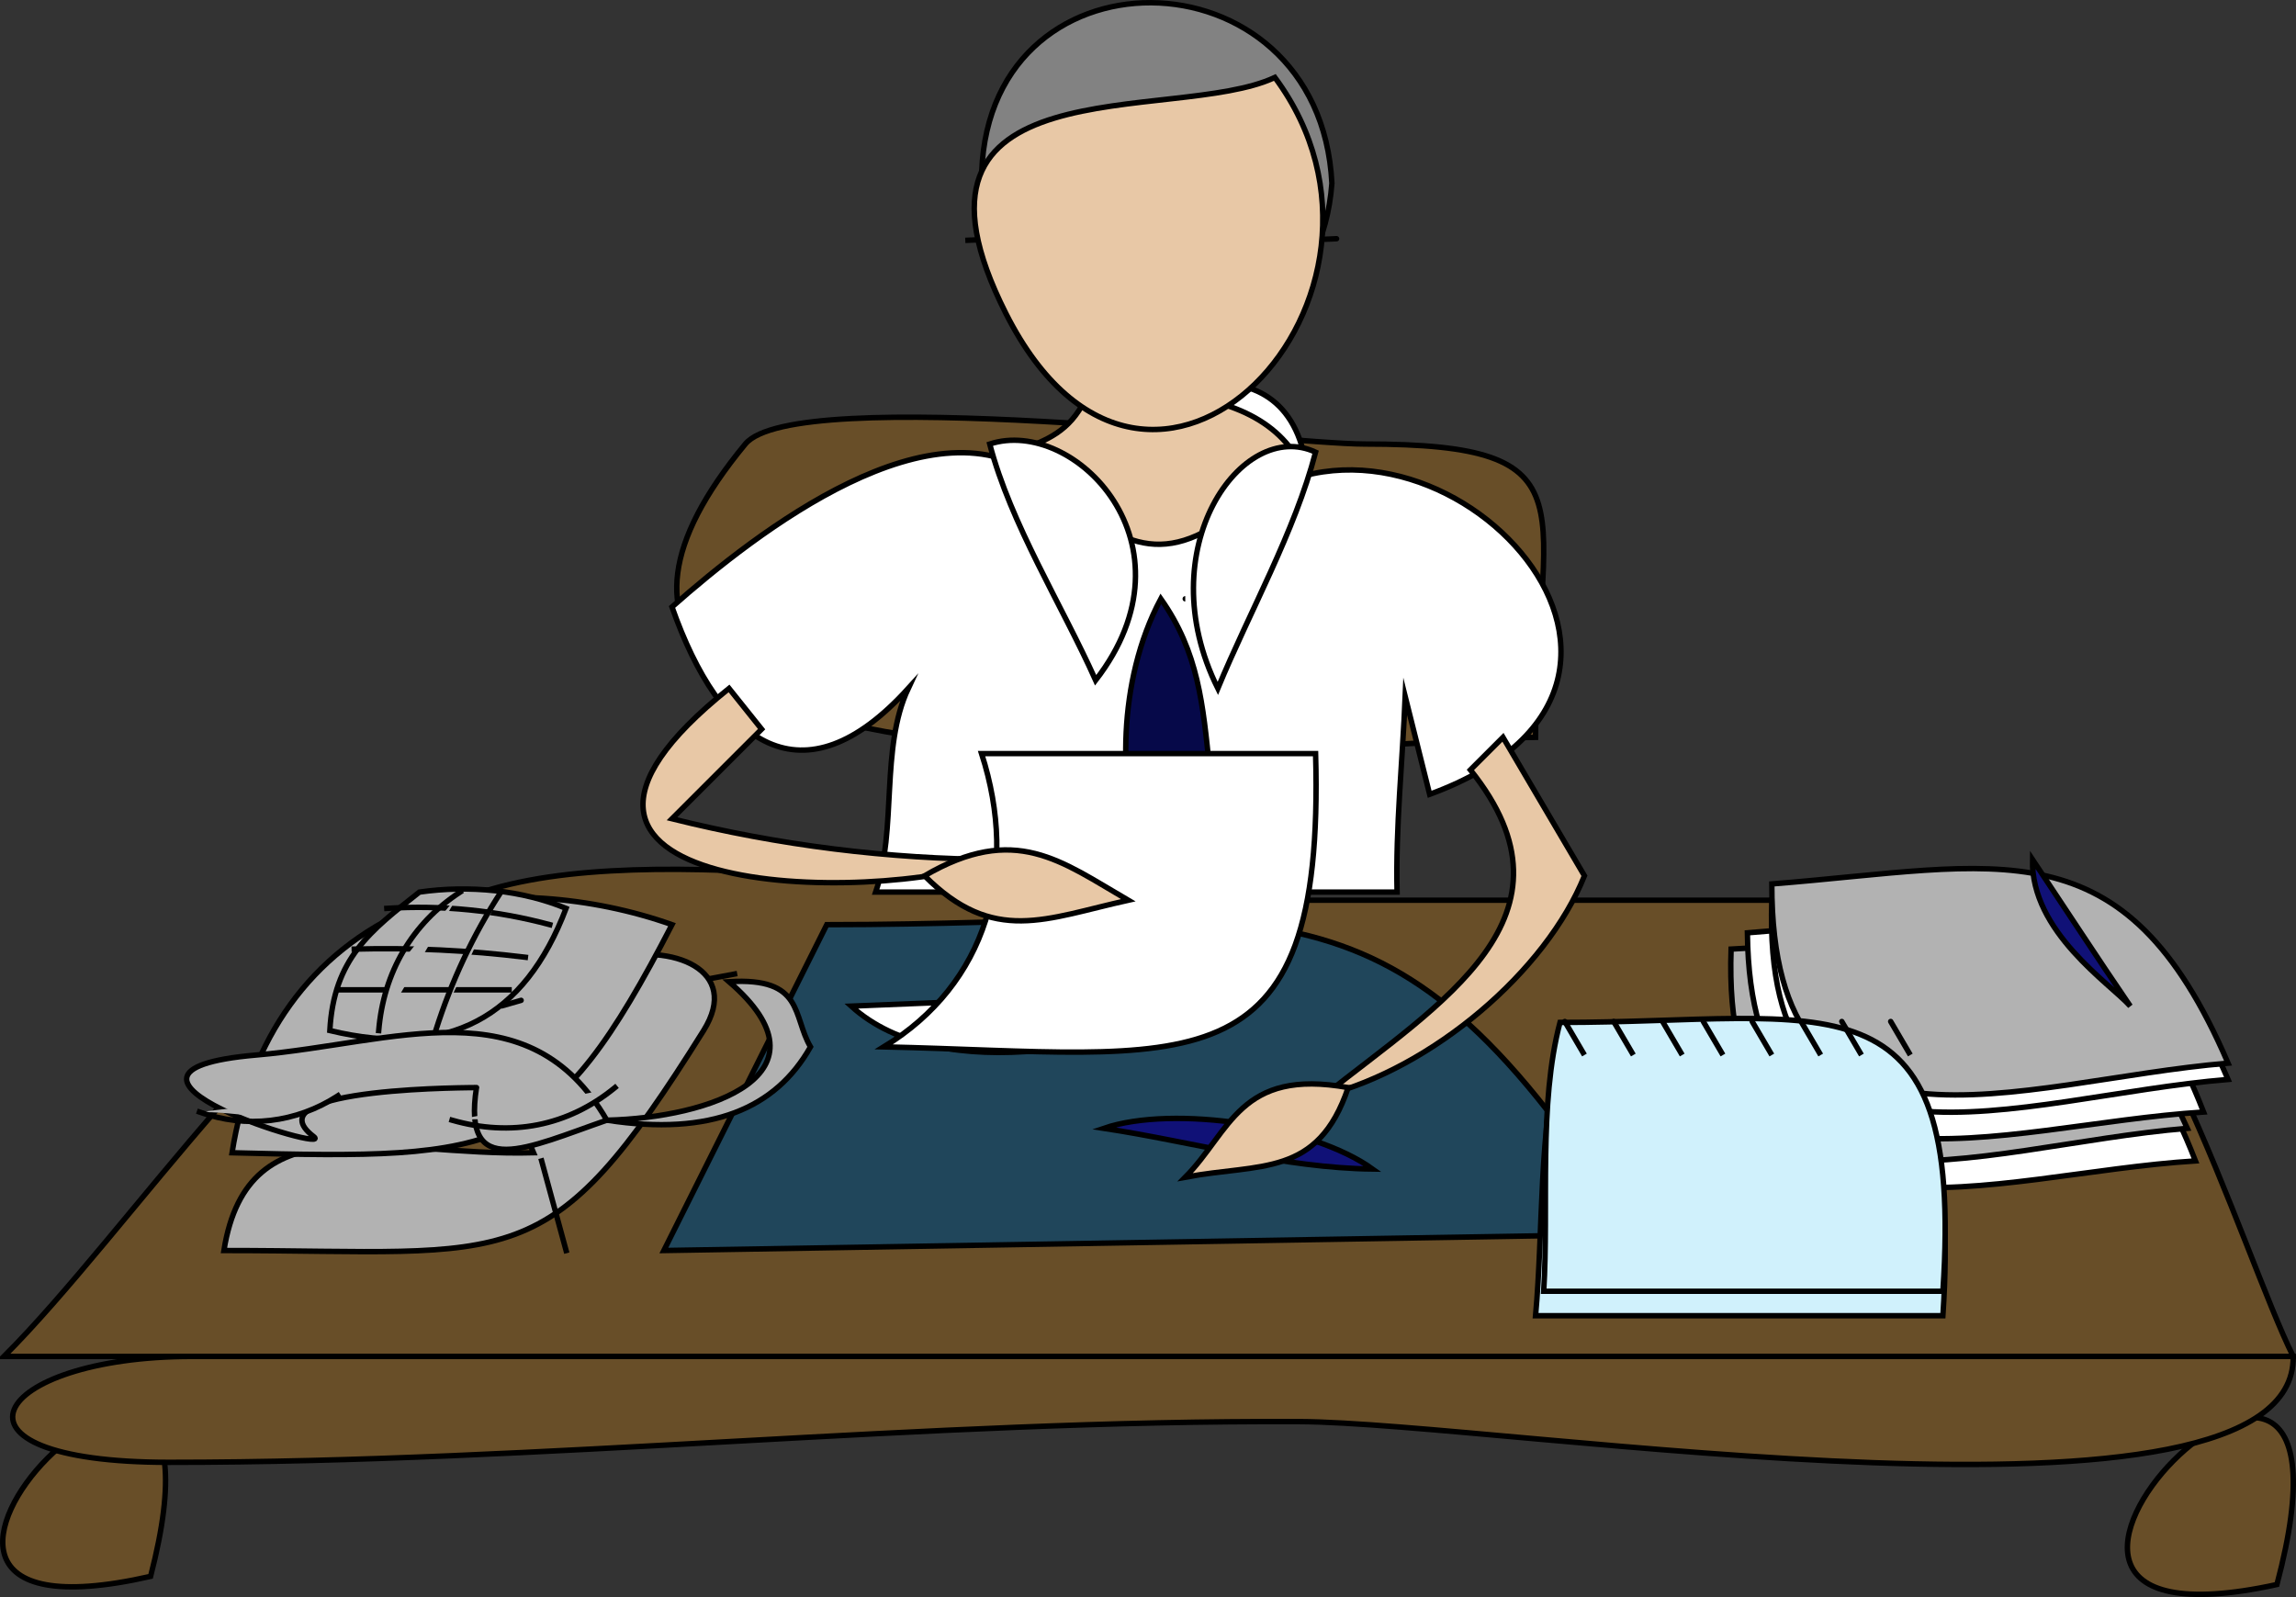 <svg xmlns="http://www.w3.org/2000/svg" xmlns:xlink="http://www.w3.org/1999/xlink" version="1.1" id="Layer_1" x="0px" y="0px" enable-background="new 0 0 822.05 841.89" xml:space="preserve" viewBox="304.99 348.76 211.37 147.03">
<rect x="304.99" y="348.76" width="211.37" height="147.03" fill="#333333" stroke="none"/>
<path fill-rule="evenodd" clip-rule="evenodd" fill="#828282" stroke="#000000" stroke-width="0.5" stroke-linecap="square" stroke-miterlimit="10" d="  M427.604,365.64c-1.593,20.995-32.033,22.155-32.25,0C395.135,343.271,426.488,343.667,427.604,365.64z"/>
<path fill-rule="evenodd" clip-rule="evenodd" fill="#684E28" stroke="#000000" stroke-width="0.5" stroke-linecap="square" stroke-miterlimit="10" d="  M514.604,494.64C479.079,502.419,524.745,456.441,514.604,494.64L514.604,494.64z"/>
<path fill-rule="evenodd" clip-rule="evenodd" fill="#684E28" stroke="#000000" stroke-width="0.5" stroke-linecap="square" stroke-miterlimit="10" d="  M318.854,493.89C283.918,501.83,328.405,457.021,318.854,493.89L318.854,493.89z"/>
<path fill-rule="evenodd" clip-rule="evenodd" fill="#684E28" stroke="#000000" stroke-width="0.5" stroke-linecap="square" stroke-miterlimit="10" d="  M305.354,473.64c11.483-11.483,27.284-35.726,42-42c15.02-6.403,46.752,0,62.831,0c26.927,0,53.855,0,80.783,0  c10.851,0,20.435,32.596,25.137,42C445.854,473.64,375.604,473.64,305.354,473.64z"/>
<path fill-rule="evenodd" clip-rule="evenodd" fill="#684E28" stroke="#000000" stroke-width="0.5" stroke-linecap="square" stroke-miterlimit="10" d="  M516.104,473.64c-40.412,0-80.823,0-121.235,0c-24.063,0-48.127,0-72.19,0c-18.56,0-24.407,9.75-2.131,9.75  c34.62,0,69.362-3.902,104.056-3.75C443.299,479.722,516.35,491.648,516.104,473.64z"/>
<path fill-rule="evenodd" clip-rule="evenodd" fill="#20465B" stroke="#000000" stroke-width="0.5" stroke-linecap="square" stroke-miterlimit="10" d="  M381.104,433.89c-5,10-10,20-15,30c29.75-0.5,59.5-1,89.25-1.5C433.098,427.151,422.821,433.89,381.104,433.89z"/>
<path fill-rule="evenodd" clip-rule="evenodd" fill="#FFFFFF" stroke="#000000" stroke-width="0.5" stroke-linecap="square" stroke-miterlimit="10" d="  M465.104,439.14c20.956-1.612,33.099-6.271,42,16.5C488.129,456.826,465.397,465.992,465.104,439.14z"/>
<path fill-rule="evenodd" clip-rule="evenodd" fill="#B2B2B2" stroke="#000000" stroke-width="0.5" stroke-linecap="square" stroke-miterlimit="10" d="  M464.354,436.14c20.582-1.083,32.244-4.936,42,16.5C486.976,454.222,463.39,464.223,464.354,436.14z"/>
<path fill-rule="evenodd" clip-rule="evenodd" fill="#FFFFFF" stroke="#000000" stroke-width="0.5" stroke-linecap="square" stroke-miterlimit="10" d="  M465.854,434.64c20.956-1.612,33.099-6.271,42,16.5C488.879,452.326,466.147,461.492,465.854,434.64z"/>
<path fill-rule="evenodd" clip-rule="evenodd" fill="#FFFFFF" stroke="#000000" stroke-width="0.5" stroke-linecap="square" stroke-miterlimit="10" d="  M468.104,431.64c21.012-1.659,32.407-5.794,42,16.5C490.726,449.722,467.14,459.723,468.104,431.64z"/>
<path fill-rule="evenodd" clip-rule="evenodd" fill="#B2B2B2" stroke="#000000" stroke-width="0.5" stroke-linecap="square" stroke-miterlimit="10" d="  M468.104,430.14c21.012-1.659,32.407-5.794,42,16.5C490.708,448.256,468.062,457.9,468.104,430.14z"/>
<path fill-rule="evenodd" clip-rule="evenodd" fill="#D0F1FC" stroke="#000000" stroke-width="0.5" stroke-linecap="square" stroke-miterlimit="10" d="  M448.604,445.14c24.654,0,37.268-5.325,35.25,24.75c-12.5,0-25,0-37.5,0C447.076,461.935,446.623,452.859,448.604,445.14z"/>
<path fill-rule="evenodd" clip-rule="evenodd" fill="#D0F1FC" stroke="#000000" stroke-width="0.5" stroke-linecap="square" stroke-miterlimit="10" d="  M448.604,442.89c24.654,0,37.268-5.325,35.25,24.75c-12.25,0-24.5,0-36.75,0C447.577,459.83,446.614,450.43,448.604,442.89z"/>
<path fill-rule="evenodd" clip-rule="evenodd" fill="#D0F1FC" stroke="#000000" stroke-width="0.5" stroke-linecap="square" stroke-miterlimit="10" d="  M450.854,445.89C449.205,443.075,447.787,440.652,450.854,445.89L450.854,445.89z"/>
<path fill-rule="evenodd" clip-rule="evenodd" fill="#D0F1FC" stroke="#000000" stroke-width="0.5" stroke-linecap="square" stroke-miterlimit="10" d="  M455.354,445.89C453.705,443.075,452.287,440.652,455.354,445.89L455.354,445.89z"/>
<path fill-rule="evenodd" clip-rule="evenodd" fill="#D0F1FC" stroke="#000000" stroke-width="0.5" stroke-linecap="square" stroke-miterlimit="10" d="  M459.854,445.89C458.205,443.075,456.787,440.652,459.854,445.89L459.854,445.89z"/>
<path fill-rule="evenodd" clip-rule="evenodd" fill="#D0F1FC" stroke="#000000" stroke-width="0.5" stroke-linecap="square" stroke-miterlimit="10" d="  M480.854,445.89C479.205,443.075,477.787,440.652,480.854,445.89L480.854,445.89z"/>
<path fill-rule="evenodd" clip-rule="evenodd" fill="#D0F1FC" stroke="#000000" stroke-width="0.5" stroke-linecap="square" stroke-miterlimit="10" d="  M476.354,445.89C474.705,443.075,473.287,440.652,476.354,445.89L476.354,445.89z"/>
<path fill-rule="evenodd" clip-rule="evenodd" fill="#D0F1FC" stroke="#000000" stroke-width="0.5" stroke-linecap="square" stroke-miterlimit="10" d="  M472.604,445.89C470.955,443.075,469.537,440.652,472.604,445.89L472.604,445.89z"/>
<path fill-rule="evenodd" clip-rule="evenodd" fill="#D0F1FC" stroke="#000000" stroke-width="0.5" stroke-linecap="square" stroke-miterlimit="10" d="  M468.104,445.89C466.455,443.075,465.037,440.652,468.104,445.89L468.104,445.89z"/>
<path fill-rule="evenodd" clip-rule="evenodd" fill="#D0F1FC" stroke="#000000" stroke-width="0.5" stroke-linecap="square" stroke-miterlimit="10" d="  M463.604,445.89C461.955,443.075,460.537,440.652,463.604,445.89L463.604,445.89z"/>
<path fill-rule="evenodd" clip-rule="evenodd" fill="#684E28" stroke="#000000" stroke-width="0.5" stroke-linecap="square" stroke-miterlimit="10" d="  M446.354,416.64c-12.159,0-103.566,10.306-72.75-27c4.588-5.554,49.242,0,57.036,0C452.319,389.64,446.354,395.415,446.354,416.64z"/>
<path fill-rule="evenodd" clip-rule="evenodd" fill="#FFFFFF" stroke="#000000" stroke-width="0.5" stroke-linecap="square" stroke-miterlimit="10" d="  M425.354,397.14C366.706,411.134,428.39,361.628,425.354,397.14L425.354,397.14z"/>
<path fill-rule="evenodd" clip-rule="evenodd" fill="#E8C8A6" stroke="#000000" stroke-width="0.5" stroke-linecap="square" stroke-miterlimit="10" d="  M392.354,393.39c6.3-4.634,11.283-2.203,13.5-10.5c0.112,0.835-0.138,1.585-0.75,2.25c17.521-1.504,23.774,5.52,19.875,20.25  C417.627,433.164,379.306,413.744,392.354,393.39z"/>
<path fill-rule="evenodd" clip-rule="evenodd" fill="#FFFFFF" stroke="#000000" stroke-width="0.5" stroke-linecap="square" stroke-miterlimit="10" d="  M433.604,430.89c-0.14-5.975,0.501-12.026,0.75-18c0.75,3,1.5,6,2.25,9c28.627-10.489-0.324-40.09-17.625-26.25  c-7.39,5.912-11.229,2.915-18-2.625c-9.851-8.06-26.341,4.737-34.125,11.625c4.463,12.692,12.042,18.206,21.75,7.5  c-2.583,5.506-1.018,12.962-3,18.75C401.604,430.89,417.604,430.89,433.604,430.89z"/>
<path fill-rule="evenodd" clip-rule="evenodd" fill="#FFFFFF" stroke="#000000" stroke-width="0.5" stroke-linecap="square" stroke-miterlimit="10" d="  M396.104,389.64c7.762-2.548,19.431,9.251,9.75,21.75C402.726,404.413,398.042,397.019,396.104,389.64z"/>
<path fill-rule="evenodd" clip-rule="evenodd" fill="#FFFFFF" stroke="#000000" stroke-width="0.5" stroke-linecap="square" stroke-miterlimit="10" d="  M426.104,390.39c-6.785-3.186-15.394,8.917-9,21.75C420.025,405.078,424.168,397.771,426.104,390.39z"/>
<path fill-rule="evenodd" clip-rule="evenodd" fill="#060949" stroke="#000000" stroke-width="0.5" stroke-linecap="square" stroke-miterlimit="10" d="  M416.354,419.64c-0.618-6.031-1.03-10.846-4.5-15.75C403.629,419.317,413.359,443.245,416.354,419.64z"/>
<path fill-rule="evenodd" clip-rule="evenodd" fill="#060949" stroke="#000000" stroke-width="0.5" stroke-linecap="square" stroke-miterlimit="10" d="  M414.105,403.89C408.954,403.89,408.954,403.89,414.105,403.89L414.105,403.89z"/>
<path fill-rule="evenodd" clip-rule="evenodd" fill="#E8C8A6" stroke="#000000" stroke-width="0.5" stroke-linecap="square" stroke-miterlimit="10" d="  M393.854,370.89C398.044,370.705,398.805,370.671,393.854,370.89L393.854,370.89z"/>
<path fill-rule="evenodd" clip-rule="evenodd" fill="#E8C8A6" stroke="#000000" stroke-width="0.5" stroke-linecap="square" stroke-miterlimit="10" d="  M424.604,370.89C428.795,370.705,429.556,370.671,424.604,370.89L424.604,370.89z"/>
<path fill-rule="evenodd" clip-rule="evenodd" fill="#E8C8A6" stroke="#000000" stroke-width="0.5" stroke-linecap="square" stroke-miterlimit="10" d="  M422.354,355.89c-9.285,4.363-36.581-1.631-24.75,21.75C410.873,403.866,437.215,375.921,422.354,355.89z"/>
<path fill-rule="evenodd" clip-rule="evenodd" fill="#FFFFFF" stroke="#000000" stroke-width="0.5" stroke-linecap="square" stroke-miterlimit="10" d="  M383.354,441.39c8.228,7.479,25.635,3.927,36.75-1.5C407.854,440.39,395.604,440.89,383.354,441.39z"/>
<path fill-rule="evenodd" clip-rule="evenodd" fill="#FFFFFF" stroke="#000000" stroke-width="0.5" stroke-linecap="square" stroke-miterlimit="10" d="  M395.354,418.14c10.25,0,20.5,0,30.75,0c0.896,31.559-11.628,27.625-39.75,27C395.835,439.371,398.837,428.926,395.354,418.14z"/>
<path fill-rule="evenodd" clip-rule="evenodd" fill="#101177" stroke="#000000" stroke-width="0.5" stroke-linecap="square" stroke-miterlimit="10" d="  M501.104,441.39c-1.849-2.075-9.162-6.845-9-13.5C495.104,432.389,498.053,436.925,501.104,441.39z"/>
<path fill-rule="evenodd" clip-rule="evenodd" fill="#101177" stroke="#000000" stroke-width="0.5" stroke-linecap="square" stroke-miterlimit="10" d="  M431.354,456.39c-5.541-3.993-18.33-5.943-24.75-3.75C414.629,453.856,423.251,456.301,431.354,456.39z"/>
<path fill-rule="evenodd" clip-rule="evenodd" fill="#E8C8A6" stroke="#000000" stroke-width="0.5" stroke-linecap="square" stroke-miterlimit="10" d="  M366.854,424.14c2.75-2.75,5.5-5.5,8.25-8.25c-1-1.25-2-2.5-3-3.75c-23.906,19.104,12.804,20.12,24.75,15.75  C386.769,427.851,376.68,426.586,366.854,424.14z"/>
<path fill-rule="evenodd" clip-rule="evenodd" fill="#E8C8A6" stroke="#000000" stroke-width="0.5" stroke-linecap="square" stroke-miterlimit="10" d="  M408.854,431.64c-6.2-3.602-10.426-7.109-18.75-2.25C396.47,435.774,401.28,433.313,408.854,431.64z"/>
<path fill-rule="evenodd" clip-rule="evenodd" fill="#B2B2B2" stroke="#000000" stroke-width="0.5" stroke-linecap="square" stroke-miterlimit="10" d="  M372.854,438.39C369.885,438.946,368.934,439.125,372.854,438.39L372.854,438.39z"/>
<path fill-rule="evenodd" clip-rule="evenodd" fill="#B2B2B2" stroke="#000000" stroke-width="0.5" stroke-linecap="square" stroke-miterlimit="10" d="  M325.604,463.89c2.21-13.875,15.04-8.636,28.5-9c-9.458-21.407,22.619-22.39,15.656-11.25  C355.378,466.651,352.604,463.89,325.604,463.89z"/>
<path fill-rule="evenodd" clip-rule="evenodd" fill="#B2B2B2" stroke="#000000" stroke-width="0.5" stroke-linecap="square" stroke-miterlimit="10" d="  M342.854,432.39c-9.337,4.052-14.851,12.048-16.5,22.5c25.031,0.659,29.495,0.302,40.5-21  C359.442,431.262,350.769,430.554,342.854,432.39z"/>
<path fill-rule="evenodd" clip-rule="evenodd" fill="#B2B2B2" d="M354.854,455.64l2.25,8.25L354.854,455.64z"/>
<line fill="none" stroke="#000000" stroke-width="0.5" stroke-linecap="square" stroke-miterlimit="10" x1="354.854" y1="455.64" x2="357.104" y2="463.89"/>
<path fill-rule="evenodd" clip-rule="evenodd" fill="#B2B2B2" stroke="#000000" stroke-width="0.5" stroke-linecap="square" stroke-miterlimit="10" d="  M343.604,430.89c-4.513,3.554-7.892,6.122-8.25,12.75c10.96,2.622,17.937-1.232,21.75-11.25  C353.087,430.72,348.213,430.229,343.604,430.89z"/>
<path fill-rule="evenodd" clip-rule="evenodd" fill="#B2B2B2" d="M336.104,439.89c5.25,0,10.5,0,15.75,0  C346.604,439.89,341.354,439.89,336.104,439.89z"/>
<path fill="none" stroke="#000000" stroke-width="0.5" stroke-linecap="square" stroke-miterlimit="10" d="M336.104,439.89  c5.25,0,10.5,0,15.75,0"/>
<path fill-rule="evenodd" clip-rule="evenodd" fill="#B2B2B2" d="M337.604,436.14c5.295,0.18,10.466,0.102,15.75,0.75  C348.104,436.64,342.854,436.378,337.604,436.14z"/>
<path fill="none" stroke="#000000" stroke-width="0.5" stroke-linecap="square" stroke-miterlimit="10" d="M337.604,436.14  c5.268-0.142,10.518,0.108,15.75,0.75"/>
<path fill-rule="evenodd" clip-rule="evenodd" fill="#B2B2B2" d="M339.854,433.14L339.854,433.14L339.854,433.14z"/>
<line fill="none" stroke="#000000" stroke-width="0.5" stroke-linecap="square" stroke-miterlimit="10" x1="339.854" y1="433.14" x2="339.854" y2="433.14"/>
<path fill-rule="evenodd" clip-rule="evenodd" fill="#B2B2B2" d="M340.604,432.39c5.196,0.37,9.894,0.126,15,1.5  C350.607,433.39,345.611,432.747,340.604,432.39z"/>
<path fill="none" stroke="#000000" stroke-width="0.5" stroke-linecap="square" stroke-miterlimit="10" d="M340.604,432.39  c5.058-0.319,10.114,0.185,15,1.5"/>
<path fill-rule="evenodd" clip-rule="evenodd" fill="#B2B2B2" d="M347.354,430.89c-3.269,4.505-6.963,6.303-7.5,12.75  C342.354,439.39,344.854,435.14,347.354,430.89z"/>
<path fill="none" stroke="#000000" stroke-width="0.5" stroke-linecap="square" stroke-miterlimit="10" d="M347.354,430.89  c-4.417,2.865-7.055,7.398-7.5,12.75"/>
<path fill-rule="evenodd" clip-rule="evenodd" fill="#B2B2B2" d="M351.104,430.89c-2.095,4.19-4.534,8.12-6,12.75  C347.104,439.39,349.104,435.14,351.104,430.89z"/>
<path fill="none" stroke="#000000" stroke-width="0.5" stroke-linecap="square" stroke-miterlimit="10" d="M351.104,430.89  c-2.547,3.916-4.564,8.217-6,12.75"/>
<path fill-rule="evenodd" clip-rule="evenodd" fill="#B2B2B2" stroke="#000000" stroke-width="0.5" stroke-linecap="square" stroke-miterlimit="10" d="  M360.854,451.89c-7.196-12.414-19.48-7.102-32.25-6c-17.907,1.544,7.5,9.227,5.25,7.5c-6.033-4.631,15.546-4.486,15-4.5  C347.527,457.512,353.52,454.431,360.854,451.89z"/>
<path fill-rule="evenodd" clip-rule="evenodd" fill="#B2B2B2" d="M323.354,451.14c4.949-0.044,7.873,1.679,12.75-1.5  C331.854,450.14,327.604,450.64,323.354,451.14z"/>
<path fill="none" stroke="#000000" stroke-width="0.5" stroke-linecap="square" stroke-miterlimit="10" d="M323.354,451.14  c4.276,1.547,8.903,1.007,12.75-1.5"/>
<path fill-rule="evenodd" clip-rule="evenodd" fill="#B2B2B2" d="M346.604,451.89c6.078-0.474,9.604,1.416,15-3  C356.616,449.887,351.633,451.145,346.604,451.89z"/>
<path fill="none" stroke="#000000" stroke-width="0.5" stroke-linecap="square" stroke-miterlimit="10" d="M346.604,451.89  c5.425,1.561,10.643,0.566,15-3"/>
<path fill-rule="evenodd" clip-rule="evenodd" fill="#B2B2B2" stroke="#000000" stroke-width="0.5" stroke-linecap="square" stroke-miterlimit="10" d="  M351.104,441.39C353.496,440.706,353.674,440.655,351.104,441.39L351.104,441.39z"/>
<path fill-rule="evenodd" clip-rule="evenodd" fill="#B2B2B2" stroke="#000000" stroke-width="0.5" stroke-linecap="square" stroke-miterlimit="10" d="  M379.604,445.14c-1.67-2.833-0.57-6.426-7.5-6c9.907,8.531-1.75,12.541-11.25,12.75C370.476,453.382,376.407,450.796,379.604,445.14  z"/>
<path fill-rule="evenodd" clip-rule="evenodd" fill="#E8C8A6" stroke="#000000" stroke-width="0.5" stroke-linecap="square" stroke-miterlimit="10" d="  M450.854,429.39c-2.5-4.25-5-8.5-7.5-12.75c-1,1-2,2-3,3c10.848,13.517-2.844,21.511-13.5,30  C436.902,447.088,447.336,438.154,450.854,429.39z"/>
<path fill-rule="evenodd" clip-rule="evenodd" fill="#E8C8A6" stroke="#000000" stroke-width="0.5" stroke-linecap="square" stroke-miterlimit="10" d="  M414.105,457.14c4.152-4.182,4.999-10.062,14.998-8.25C426.308,457.191,420.974,455.84,414.105,457.14z"/>
</svg>